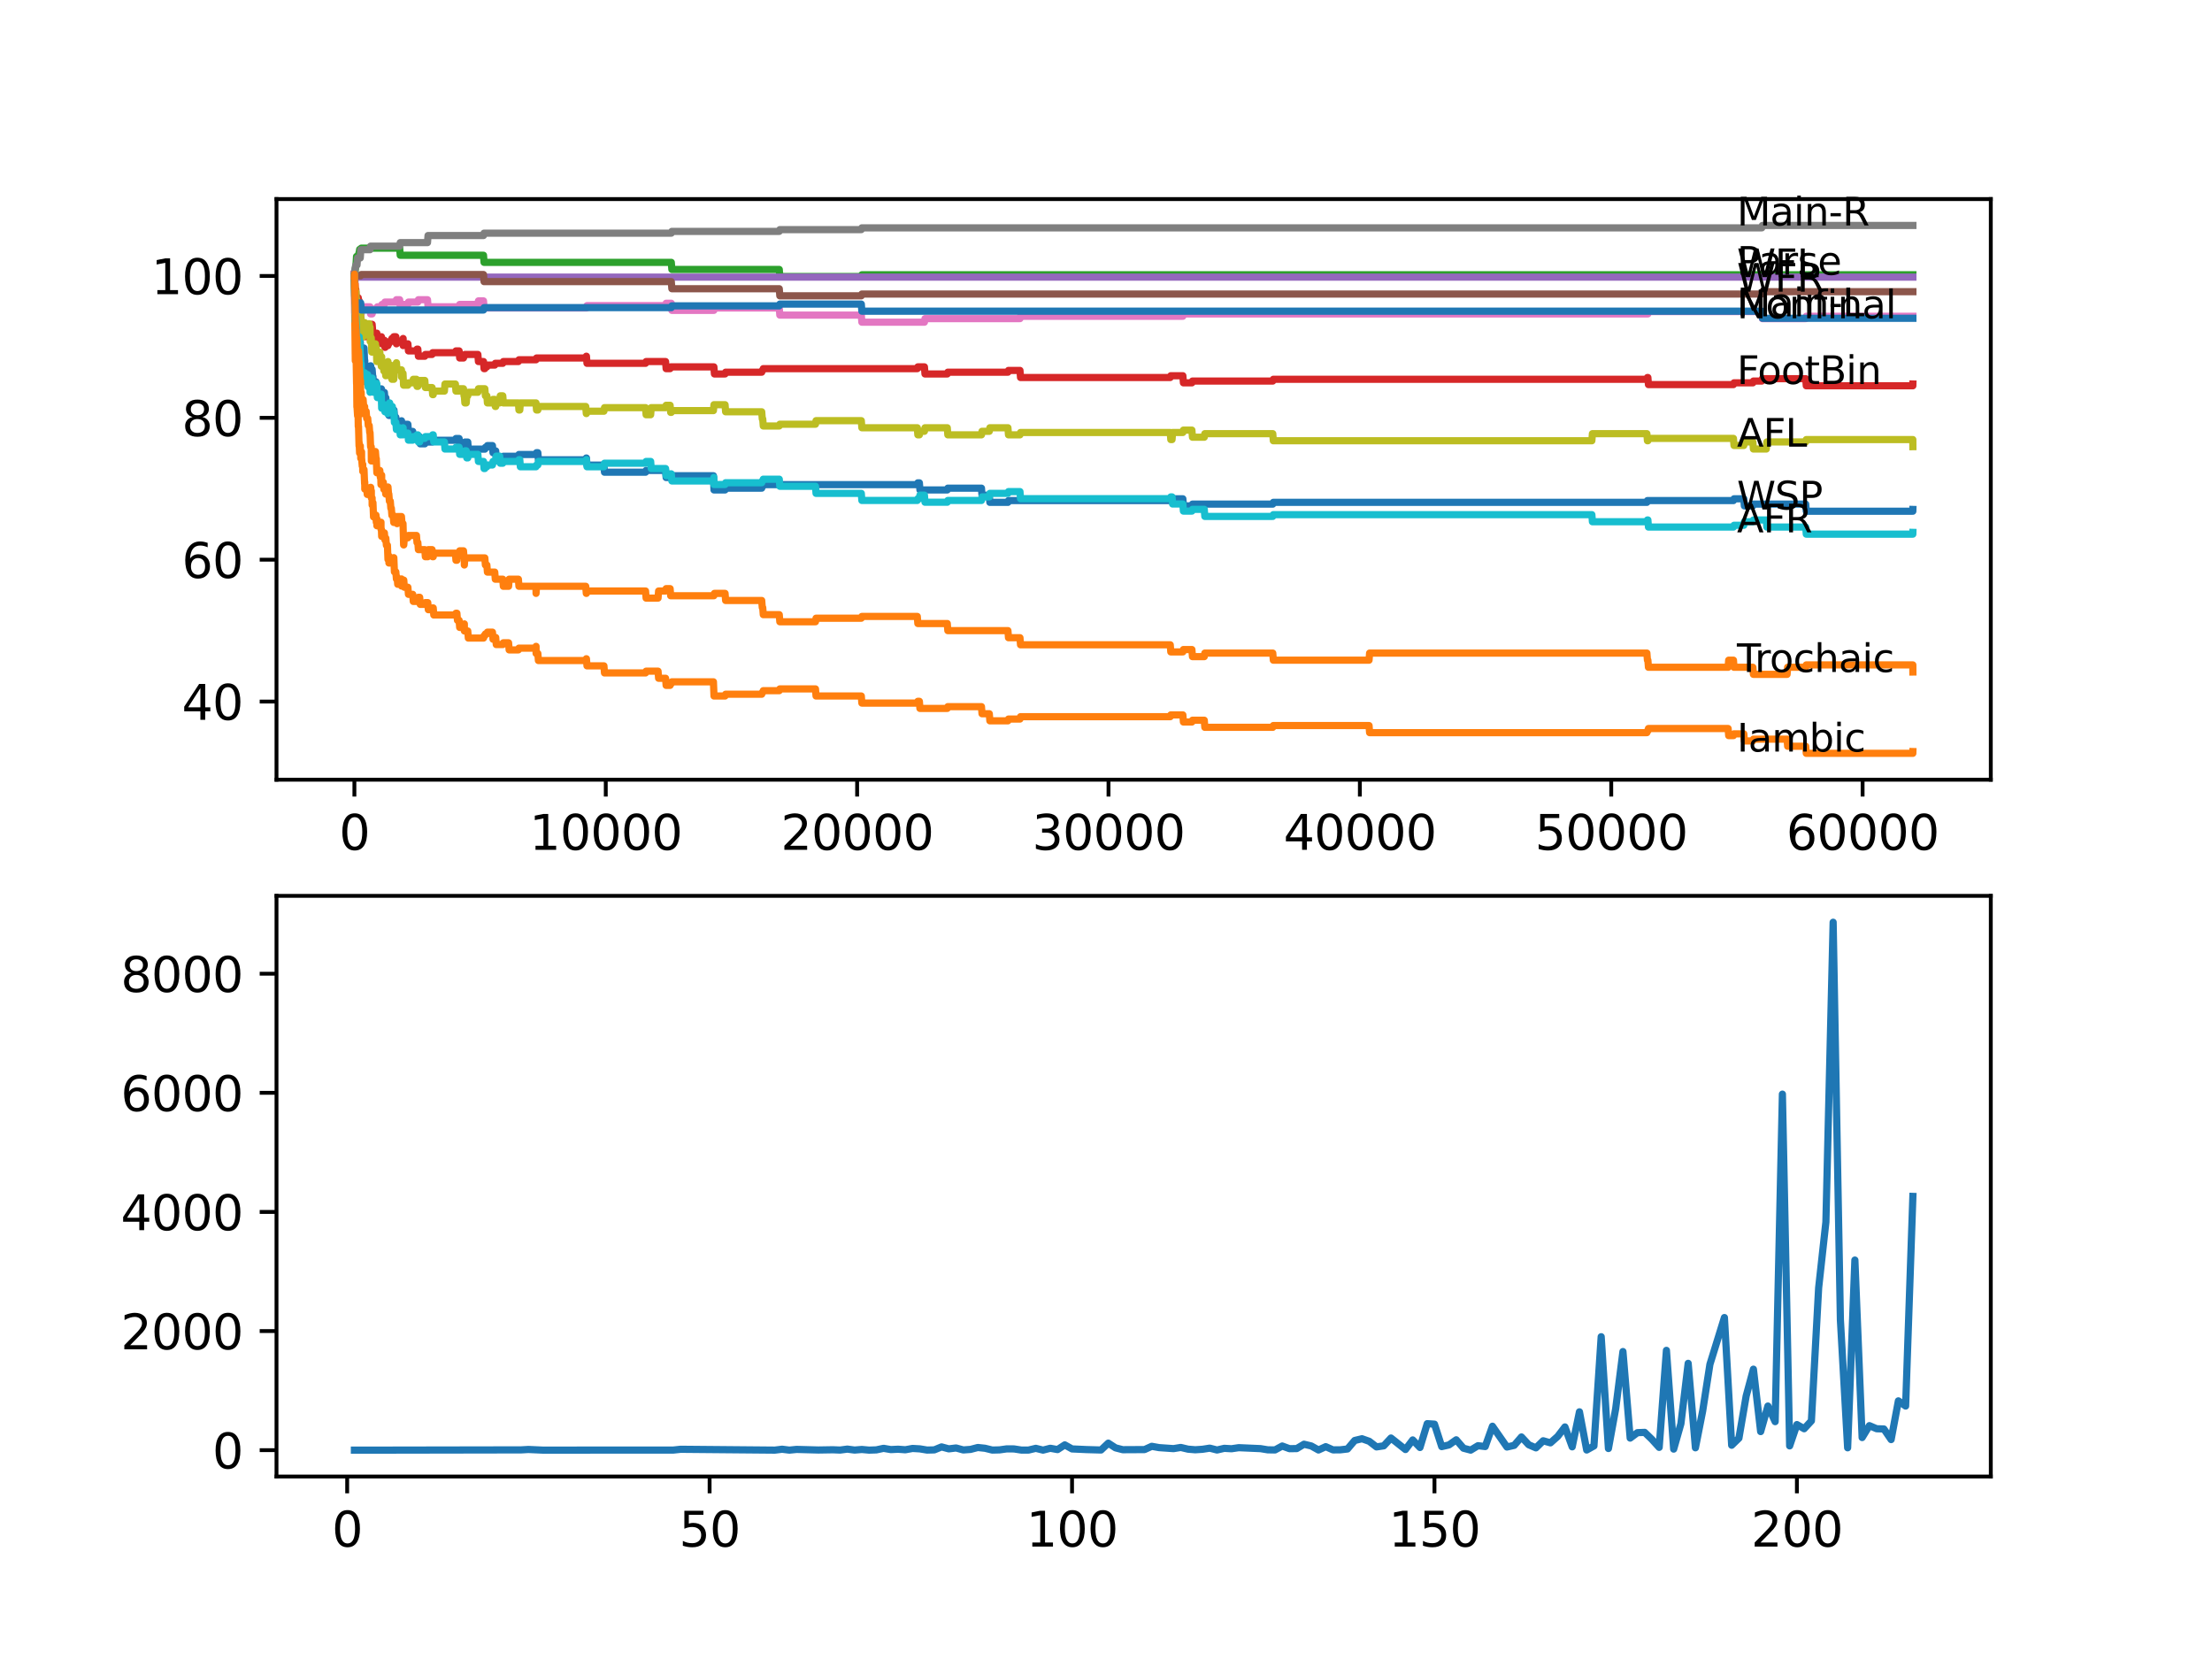 <?xml version="1.0" encoding="utf-8" standalone="no"?>
<!DOCTYPE svg PUBLIC "-//W3C//DTD SVG 1.1//EN"
  "http://www.w3.org/Graphics/SVG/1.1/DTD/svg11.dtd">
<svg xmlns:xlink="http://www.w3.org/1999/xlink" width="460.8pt" height="345.6pt" viewBox="0 0 460.8 345.6" xmlns="http://www.w3.org/2000/svg" version="1.1">
 <defs>
  <style type="text/css">*{stroke-linejoin: round; stroke-linecap: butt}</style>
 </defs>
 <g id="figure_1">
  <g id="patch_1">
   <path d="M 0 345.6 
L 460.8 345.6 
L 460.8 0 
L 0 0 
z
" style="fill: #ffffff"/>
  </g>
  <g id="axes_1">
   <g id="patch_2">
    <path d="M 57.6 162.432 
L 414.72 162.432 
L 414.72 41.472 
L 57.6 41.472 
z
" style="fill: #ffffff"/>
   </g>
   <g id="matplotlib.axis_1">
    <g id="xtick_1">
     <g id="line2d_1">
      <defs>
       <path id="m5266b75106" d="M 0 0 
L 0 3.5 
" style="stroke: #000000; stroke-width: 0.8"/>
      </defs>
      <g>
       <use xlink:href="#m5266b75106" x="73.827" y="162.432" style="stroke: #000000; stroke-width: 0.8"/>
      </g>
     </g>
     <g id="text_1">
      <!-- 0 -->
      <g transform="translate(70.646 177.03)scale(0.1 -0.1)">
       <defs>
        <path id="DejaVuSans-30" d="M 2034 4250 
Q 1547 4250 1301 3770 
Q 1056 3291 1056 2328 
Q 1056 1369 1301 889 
Q 1547 409 2034 409 
Q 2525 409 2770 889 
Q 3016 1369 3016 2328 
Q 3016 3291 2770 3770 
Q 2525 4250 2034 4250 
z
M 2034 4750 
Q 2819 4750 3233 4129 
Q 3647 3509 3647 2328 
Q 3647 1150 3233 529 
Q 2819 -91 2034 -91 
Q 1250 -91 836 529 
Q 422 1150 422 2328 
Q 422 3509 836 4129 
Q 1250 4750 2034 4750 
z
" transform="scale(0.016)"/>
       </defs>
       <use xlink:href="#DejaVuSans-30"/>
      </g>
     </g>
    </g>
    <g id="xtick_2">
     <g id="line2d_2">
      <g>
       <use xlink:href="#m5266b75106" x="126.192" y="162.432" style="stroke: #000000; stroke-width: 0.8"/>
      </g>
     </g>
     <g id="text_2">
      <!-- 10000 -->
      <g transform="translate(110.286 177.03)scale(0.1 -0.1)">
       <defs>
        <path id="DejaVuSans-31" d="M 794 531 
L 1825 531 
L 1825 4091 
L 703 3866 
L 703 4441 
L 1819 4666 
L 2450 4666 
L 2450 531 
L 3481 531 
L 3481 0 
L 794 0 
L 794 531 
z
" transform="scale(0.016)"/>
       </defs>
       <use xlink:href="#DejaVuSans-31"/>
       <use xlink:href="#DejaVuSans-30" x="63.623"/>
       <use xlink:href="#DejaVuSans-30" x="127.246"/>
       <use xlink:href="#DejaVuSans-30" x="190.869"/>
       <use xlink:href="#DejaVuSans-30" x="254.492"/>
      </g>
     </g>
    </g>
    <g id="xtick_3">
     <g id="line2d_3">
      <g>
       <use xlink:href="#m5266b75106" x="178.556" y="162.432" style="stroke: #000000; stroke-width: 0.8"/>
      </g>
     </g>
     <g id="text_3">
      <!-- 20000 -->
      <g transform="translate(162.65 177.03)scale(0.1 -0.1)">
       <defs>
        <path id="DejaVuSans-32" d="M 1228 531 
L 3431 531 
L 3431 0 
L 469 0 
L 469 531 
Q 828 903 1448 1529 
Q 2069 2156 2228 2338 
Q 2531 2678 2651 2914 
Q 2772 3150 2772 3378 
Q 2772 3750 2511 3984 
Q 2250 4219 1831 4219 
Q 1534 4219 1204 4116 
Q 875 4013 500 3803 
L 500 4441 
Q 881 4594 1212 4672 
Q 1544 4750 1819 4750 
Q 2544 4750 2975 4387 
Q 3406 4025 3406 3419 
Q 3406 3131 3298 2873 
Q 3191 2616 2906 2266 
Q 2828 2175 2409 1742 
Q 1991 1309 1228 531 
z
" transform="scale(0.016)"/>
       </defs>
       <use xlink:href="#DejaVuSans-32"/>
       <use xlink:href="#DejaVuSans-30" x="63.623"/>
       <use xlink:href="#DejaVuSans-30" x="127.246"/>
       <use xlink:href="#DejaVuSans-30" x="190.869"/>
       <use xlink:href="#DejaVuSans-30" x="254.492"/>
      </g>
     </g>
    </g>
    <g id="xtick_4">
     <g id="line2d_4">
      <g>
       <use xlink:href="#m5266b75106" x="230.921" y="162.432" style="stroke: #000000; stroke-width: 0.8"/>
      </g>
     </g>
     <g id="text_4">
      <!-- 30000 -->
      <g transform="translate(215.015 177.03)scale(0.1 -0.1)">
       <defs>
        <path id="DejaVuSans-33" d="M 2597 2516 
Q 3050 2419 3304 2112 
Q 3559 1806 3559 1356 
Q 3559 666 3084 287 
Q 2609 -91 1734 -91 
Q 1441 -91 1130 -33 
Q 819 25 488 141 
L 488 750 
Q 750 597 1062 519 
Q 1375 441 1716 441 
Q 2309 441 2620 675 
Q 2931 909 2931 1356 
Q 2931 1769 2642 2001 
Q 2353 2234 1838 2234 
L 1294 2234 
L 1294 2753 
L 1863 2753 
Q 2328 2753 2575 2939 
Q 2822 3125 2822 3475 
Q 2822 3834 2567 4026 
Q 2313 4219 1838 4219 
Q 1578 4219 1281 4162 
Q 984 4106 628 3988 
L 628 4550 
Q 988 4650 1302 4700 
Q 1616 4750 1894 4750 
Q 2613 4750 3031 4423 
Q 3450 4097 3450 3541 
Q 3450 3153 3228 2886 
Q 3006 2619 2597 2516 
z
" transform="scale(0.016)"/>
       </defs>
       <use xlink:href="#DejaVuSans-33"/>
       <use xlink:href="#DejaVuSans-30" x="63.623"/>
       <use xlink:href="#DejaVuSans-30" x="127.246"/>
       <use xlink:href="#DejaVuSans-30" x="190.869"/>
       <use xlink:href="#DejaVuSans-30" x="254.492"/>
      </g>
     </g>
    </g>
    <g id="xtick_5">
     <g id="line2d_5">
      <g>
       <use xlink:href="#m5266b75106" x="283.285" y="162.432" style="stroke: #000000; stroke-width: 0.8"/>
      </g>
     </g>
     <g id="text_5">
      <!-- 40000 -->
      <g transform="translate(267.379 177.03)scale(0.1 -0.1)">
       <defs>
        <path id="DejaVuSans-34" d="M 2419 4116 
L 825 1625 
L 2419 1625 
L 2419 4116 
z
M 2253 4666 
L 3047 4666 
L 3047 1625 
L 3713 1625 
L 3713 1100 
L 3047 1100 
L 3047 0 
L 2419 0 
L 2419 1100 
L 313 1100 
L 313 1709 
L 2253 4666 
z
" transform="scale(0.016)"/>
       </defs>
       <use xlink:href="#DejaVuSans-34"/>
       <use xlink:href="#DejaVuSans-30" x="63.623"/>
       <use xlink:href="#DejaVuSans-30" x="127.246"/>
       <use xlink:href="#DejaVuSans-30" x="190.869"/>
       <use xlink:href="#DejaVuSans-30" x="254.492"/>
      </g>
     </g>
    </g>
    <g id="xtick_6">
     <g id="line2d_6">
      <g>
       <use xlink:href="#m5266b75106" x="335.65" y="162.432" style="stroke: #000000; stroke-width: 0.8"/>
      </g>
     </g>
     <g id="text_6">
      <!-- 50000 -->
      <g transform="translate(319.744 177.03)scale(0.1 -0.1)">
       <defs>
        <path id="DejaVuSans-35" d="M 691 4666 
L 3169 4666 
L 3169 4134 
L 1269 4134 
L 1269 2991 
Q 1406 3038 1543 3061 
Q 1681 3084 1819 3084 
Q 2600 3084 3056 2656 
Q 3513 2228 3513 1497 
Q 3513 744 3044 326 
Q 2575 -91 1722 -91 
Q 1428 -91 1123 -41 
Q 819 9 494 109 
L 494 744 
Q 775 591 1075 516 
Q 1375 441 1709 441 
Q 2250 441 2565 725 
Q 2881 1009 2881 1497 
Q 2881 1984 2565 2268 
Q 2250 2553 1709 2553 
Q 1456 2553 1204 2497 
Q 953 2441 691 2322 
L 691 4666 
z
" transform="scale(0.016)"/>
       </defs>
       <use xlink:href="#DejaVuSans-35"/>
       <use xlink:href="#DejaVuSans-30" x="63.623"/>
       <use xlink:href="#DejaVuSans-30" x="127.246"/>
       <use xlink:href="#DejaVuSans-30" x="190.869"/>
       <use xlink:href="#DejaVuSans-30" x="254.492"/>
      </g>
     </g>
    </g>
    <g id="xtick_7">
     <g id="line2d_7">
      <g>
       <use xlink:href="#m5266b75106" x="388.014" y="162.432" style="stroke: #000000; stroke-width: 0.8"/>
      </g>
     </g>
     <g id="text_7">
      <!-- 60000 -->
      <g transform="translate(372.108 177.03)scale(0.1 -0.1)">
       <defs>
        <path id="DejaVuSans-36" d="M 2113 2584 
Q 1688 2584 1439 2293 
Q 1191 2003 1191 1497 
Q 1191 994 1439 701 
Q 1688 409 2113 409 
Q 2538 409 2786 701 
Q 3034 994 3034 1497 
Q 3034 2003 2786 2293 
Q 2538 2584 2113 2584 
z
M 3366 4563 
L 3366 3988 
Q 3128 4100 2886 4159 
Q 2644 4219 2406 4219 
Q 1781 4219 1451 3797 
Q 1122 3375 1075 2522 
Q 1259 2794 1537 2939 
Q 1816 3084 2150 3084 
Q 2853 3084 3261 2657 
Q 3669 2231 3669 1497 
Q 3669 778 3244 343 
Q 2819 -91 2113 -91 
Q 1303 -91 875 529 
Q 447 1150 447 2328 
Q 447 3434 972 4092 
Q 1497 4750 2381 4750 
Q 2619 4750 2861 4703 
Q 3103 4656 3366 4563 
z
" transform="scale(0.016)"/>
       </defs>
       <use xlink:href="#DejaVuSans-36"/>
       <use xlink:href="#DejaVuSans-30" x="63.623"/>
       <use xlink:href="#DejaVuSans-30" x="127.246"/>
       <use xlink:href="#DejaVuSans-30" x="190.869"/>
       <use xlink:href="#DejaVuSans-30" x="254.492"/>
      </g>
     </g>
    </g>
   </g>
   <g id="matplotlib.axis_2">
    <g id="ytick_1">
     <g id="line2d_8">
      <defs>
       <path id="m5edd8fb973" d="M 0 0 
L -3.5 0 
" style="stroke: #000000; stroke-width: 0.8"/>
      </defs>
      <g>
       <use xlink:href="#m5edd8fb973" x="57.6" y="146.147" style="stroke: #000000; stroke-width: 0.8"/>
      </g>
     </g>
     <g id="text_8">
      <!-- 40 -->
      <g transform="translate(37.875 149.946)scale(0.1 -0.1)">
       <use xlink:href="#DejaVuSans-34"/>
       <use xlink:href="#DejaVuSans-30" x="63.623"/>
      </g>
     </g>
    </g>
    <g id="ytick_2">
     <g id="line2d_9">
      <g>
       <use xlink:href="#m5edd8fb973" x="57.6" y="116.593" style="stroke: #000000; stroke-width: 0.8"/>
      </g>
     </g>
     <g id="text_9">
      <!-- 60 -->
      <g transform="translate(37.875 120.393)scale(0.1 -0.1)">
       <use xlink:href="#DejaVuSans-36"/>
       <use xlink:href="#DejaVuSans-30" x="63.623"/>
      </g>
     </g>
    </g>
    <g id="ytick_3">
     <g id="line2d_10">
      <g>
       <use xlink:href="#m5edd8fb973" x="57.6" y="87.04" style="stroke: #000000; stroke-width: 0.8"/>
      </g>
     </g>
     <g id="text_10">
      <!-- 80 -->
      <g transform="translate(37.875 90.839)scale(0.1 -0.1)">
       <defs>
        <path id="DejaVuSans-38" d="M 2034 2216 
Q 1584 2216 1326 1975 
Q 1069 1734 1069 1313 
Q 1069 891 1326 650 
Q 1584 409 2034 409 
Q 2484 409 2743 651 
Q 3003 894 3003 1313 
Q 3003 1734 2745 1975 
Q 2488 2216 2034 2216 
z
M 1403 2484 
Q 997 2584 770 2862 
Q 544 3141 544 3541 
Q 544 4100 942 4425 
Q 1341 4750 2034 4750 
Q 2731 4750 3128 4425 
Q 3525 4100 3525 3541 
Q 3525 3141 3298 2862 
Q 3072 2584 2669 2484 
Q 3125 2378 3379 2068 
Q 3634 1759 3634 1313 
Q 3634 634 3220 271 
Q 2806 -91 2034 -91 
Q 1263 -91 848 271 
Q 434 634 434 1313 
Q 434 1759 690 2068 
Q 947 2378 1403 2484 
z
M 1172 3481 
Q 1172 3119 1398 2916 
Q 1625 2713 2034 2713 
Q 2441 2713 2670 2916 
Q 2900 3119 2900 3481 
Q 2900 3844 2670 4047 
Q 2441 4250 2034 4250 
Q 1625 4250 1398 4047 
Q 1172 3844 1172 3481 
z
" transform="scale(0.016)"/>
       </defs>
       <use xlink:href="#DejaVuSans-38"/>
       <use xlink:href="#DejaVuSans-30" x="63.623"/>
      </g>
     </g>
    </g>
    <g id="ytick_4">
     <g id="line2d_11">
      <g>
       <use xlink:href="#m5edd8fb973" x="57.6" y="57.486" style="stroke: #000000; stroke-width: 0.8"/>
      </g>
     </g>
     <g id="text_11">
      <!-- 100 -->
      <g transform="translate(31.512 61.286)scale(0.1 -0.1)">
       <use xlink:href="#DejaVuSans-31"/>
       <use xlink:href="#DejaVuSans-30" x="63.623"/>
       <use xlink:href="#DejaVuSans-30" x="127.246"/>
      </g>
     </g>
    </g>
   </g>
   <g id="line2d_12">
    <path d="M 73.833 57.117 
L 73.848 57.117 
L 73.854 56.624 
L 73.906 61.673 
L 73.927 61.673 
L 74.032 65.614 
L 74.047 64.505 
L 74.063 64.505 
L 74.147 63.766 
L 74.163 65.983 
L 74.194 67.461 
L 74.267 65.983 
L 74.304 64.752 
L 74.346 67.337 
L 74.362 67.337 
L 74.377 67.337 
L 74.493 69.185 
L 74.555 69.185 
L 74.629 68.446 
L 74.634 69.923 
L 74.665 69.185 
L 74.686 69.185 
L 74.796 72.756 
L 74.807 72.017 
L 74.822 72.017 
L 74.828 71.278 
L 74.833 72.756 
L 74.932 72.017 
L 74.985 72.017 
L 75.063 71.278 
L 75.069 72.756 
L 75.089 72.756 
L 75.1 72.756 
L 75.147 72.14 
L 75.152 73.618 
L 75.194 73.618 
L 75.241 73.618 
L 75.357 73.248 
L 75.508 73.248 
L 75.624 72.879 
L 75.645 72.879 
L 75.76 72.509 
L 75.833 72.509 
L 75.953 75.465 
L 75.959 75.465 
L 75.985 75.095 
L 75.99 76.573 
L 76.053 76.573 
L 76.273 76.573 
L 76.388 76.204 
L 76.503 77.681 
L 76.603 77.681 
L 76.718 77.312 
L 76.907 77.312 
L 77.022 76.942 
L 77.085 76.942 
L 77.205 76.204 
L 77.226 76.204 
L 77.336 77.681 
L 77.456 76.942 
L 77.519 76.942 
L 77.634 78.42 
L 77.692 78.42 
L 77.807 79.898 
L 78.21 79.898 
L 78.32 79.528 
L 78.388 81.006 
L 78.43 80.637 
L 78.441 80.637 
L 78.504 80.267 
L 78.509 81.745 
L 78.535 81.745 
L 79.122 81.745 
L 79.237 81.375 
L 79.326 81.375 
L 79.441 81.006 
L 79.457 81.006 
L 79.509 82.484 
L 79.567 82.114 
L 79.849 82.114 
L 79.965 81.745 
L 80.075 81.745 
L 80.19 83.222 
L 80.242 83.222 
L 80.357 82.853 
L 80.378 82.853 
L 80.493 84.331 
L 80.745 84.331 
L 80.823 85.808 
L 80.855 85.439 
L 81.001 85.439 
L 81.017 85.07 
L 81.022 86.547 
L 81.096 86.547 
L 81.305 86.547 
L 81.42 86.178 
L 81.525 86.178 
L 81.64 85.808 
L 81.907 85.808 
L 82.023 85.439 
L 82.075 85.439 
L 82.19 86.917 
L 82.462 86.917 
L 82.578 88.394 
L 82.593 88.394 
L 82.709 88.025 
L 83.63 88.025 
L 83.646 87.655 
L 83.651 89.133 
L 83.724 89.133 
L 83.955 89.133 
L 84.075 88.394 
L 84.971 88.394 
L 85.086 89.872 
L 85.976 89.872 
L 86.091 91.35 
L 86.756 91.35 
L 86.871 90.98 
L 87.427 90.98 
L 87.542 92.458 
L 88.495 92.458 
L 88.61 92.089 
L 90.013 92.089 
L 90.129 91.719 
L 94.868 91.719 
L 94.983 91.35 
L 95.643 91.35 
L 95.758 92.827 
L 96.554 92.827 
L 96.669 92.458 
L 96.726 92.458 
L 96.842 92.089 
L 97.444 92.089 
L 97.559 93.566 
L 100.999 93.566 
L 101.115 93.197 
L 101.424 93.197 
L 101.539 92.827 
L 102.586 92.827 
L 102.701 94.305 
L 103.063 94.305 
L 103.178 93.936 
L 103.267 93.936 
L 103.382 95.413 
L 104.738 95.413 
L 104.853 95.044 
L 107.99 95.044 
L 108.105 94.674 
L 111.656 94.674 
L 111.771 94.305 
L 112.043 94.305 
L 112.158 95.783 
L 122.019 95.783 
L 122.134 95.413 
L 122.165 95.413 
L 122.28 96.891 
L 125.81 96.891 
L 125.925 98.369 
L 134.481 98.369 
L 134.596 97.999 
L 138.649 97.999 
L 138.765 99.477 
L 139.597 99.477 
L 139.712 99.107 
L 148.62 99.107 
L 148.74 102.063 
L 151.044 102.063 
L 151.159 101.693 
L 158.679 101.693 
L 158.794 101.324 
L 158.888 101.324 
L 159.004 100.955 
L 191.087 100.955 
L 191.202 100.585 
L 191.522 100.585 
L 191.637 102.063 
L 197.334 102.063 
L 197.45 101.693 
L 204.456 101.693 
L 204.571 103.171 
L 206.09 103.171 
L 206.205 104.649 
L 209.97 104.649 
L 210.085 104.279 
L 243.782 104.279 
L 243.897 103.91 
L 246.41 103.91 
L 246.526 105.388 
L 248.295 105.388 
L 248.411 105.018 
L 265.141 105.018 
L 265.256 104.649 
L 343.075 104.649 
L 343.19 104.279 
L 361.11 104.279 
L 361.225 103.91 
L 363.267 103.91 
L 363.382 105.388 
L 365.152 105.388 
L 365.267 105.018 
L 376.164 105.018 
L 376.279 106.496 
L 398.477 106.496 
L 398.487 106.126 
L 398.487 106.126 
" clip-path="url(#p6d6a224fc1)" style="fill: none; stroke: #1f77b4; stroke-width: 1.5; stroke-linecap: square"/>
   </g>
   <g id="line2d_13">
    <path d="M 73.833 58.964 
L 73.995 73.691 
L 74 73.691 
L 74.016 75.169 
L 74.068 72.583 
L 74.105 72.583 
L 74.147 72.583 
L 74.283 79.972 
L 74.294 79.233 
L 74.346 84.774 
L 74.356 84.774 
L 74.377 84.774 
L 74.493 86.621 
L 74.555 86.621 
L 74.592 85.882 
L 74.634 88.838 
L 74.65 88.838 
L 74.686 88.838 
L 74.796 92.901 
L 74.807 92.162 
L 74.812 92.162 
L 74.911 94.379 
L 74.927 93.64 
L 74.985 93.64 
L 75.063 92.901 
L 75.069 94.379 
L 75.089 94.379 
L 75.1 94.379 
L 75.147 94.009 
L 75.152 95.487 
L 75.194 95.487 
L 75.241 95.487 
L 75.32 94.133 
L 75.325 95.61 
L 75.346 95.61 
L 75.461 97.088 
L 75.508 97.088 
L 75.561 96.719 
L 75.566 98.196 
L 75.603 98.196 
L 75.645 98.196 
L 75.76 97.827 
L 75.833 97.827 
L 75.953 100.782 
L 75.959 100.782 
L 75.985 100.413 
L 75.99 101.89 
L 76.053 101.89 
L 76.273 101.89 
L 76.388 101.521 
L 76.503 102.999 
L 76.603 102.999 
L 76.718 102.629 
L 76.907 102.629 
L 77.022 102.26 
L 77.085 102.26 
L 77.205 101.521 
L 77.226 101.521 
L 77.336 102.999 
L 77.357 102.26 
L 77.362 103.738 
L 77.435 103.738 
L 77.519 103.738 
L 77.524 105.215 
L 77.629 104.723 
L 77.692 104.723 
L 77.812 107.678 
L 78.21 107.678 
L 78.32 107.309 
L 78.388 108.786 
L 78.43 108.417 
L 78.441 108.417 
L 78.504 108.047 
L 78.509 109.525 
L 78.535 109.525 
L 79.122 109.525 
L 79.237 109.156 
L 79.326 109.156 
L 79.368 108.786 
L 79.373 110.264 
L 79.42 110.264 
L 79.457 110.264 
L 79.509 111.742 
L 79.567 111.372 
L 79.849 111.372 
L 79.965 111.003 
L 80.075 111.003 
L 80.19 112.48 
L 80.242 112.48 
L 80.357 112.111 
L 80.378 112.111 
L 80.493 113.589 
L 80.708 113.589 
L 80.823 116.544 
L 80.939 116.175 
L 81.001 116.175 
L 81.017 115.805 
L 81.022 117.283 
L 81.096 117.283 
L 81.305 117.283 
L 81.42 116.913 
L 81.525 116.913 
L 81.64 116.544 
L 81.907 116.544 
L 82.023 116.175 
L 82.043 116.175 
L 82.164 119.13 
L 82.462 119.13 
L 82.578 120.608 
L 82.593 120.608 
L 82.709 120.238 
L 82.735 120.238 
L 82.85 121.716 
L 83.258 121.716 
L 83.374 120.977 
L 83.63 120.977 
L 83.646 120.608 
L 83.651 122.085 
L 83.724 122.085 
L 83.955 122.085 
L 84.08 120.854 
L 84.117 120.854 
L 84.232 122.332 
L 84.971 122.332 
L 85.086 123.809 
L 85.976 123.809 
L 86.091 125.287 
L 86.756 125.287 
L 86.871 124.918 
L 87.044 124.918 
L 87.159 124.425 
L 87.427 124.425 
L 87.542 125.903 
L 88.495 125.903 
L 88.61 125.533 
L 89.113 125.533 
L 89.228 127.011 
L 90.013 127.011 
L 90.129 126.641 
L 90.249 126.641 
L 90.364 128.119 
L 94.868 128.119 
L 94.983 127.75 
L 95.182 127.75 
L 95.297 129.227 
L 95.643 129.227 
L 95.758 130.705 
L 96.554 130.705 
L 96.669 130.336 
L 96.726 130.336 
L 96.732 129.966 
L 96.737 131.444 
L 96.821 131.444 
L 97.444 131.444 
L 97.559 132.922 
L 100.722 132.922 
L 100.837 132.429 
L 100.999 132.429 
L 101.115 132.06 
L 101.424 132.06 
L 101.539 131.69 
L 102.586 131.69 
L 102.701 133.168 
L 103.063 133.168 
L 103.178 132.798 
L 103.267 132.798 
L 103.382 134.276 
L 104.738 134.276 
L 104.853 133.907 
L 105.948 133.907 
L 106.063 135.384 
L 107.99 135.384 
L 108.105 135.015 
L 111.656 135.015 
L 111.671 134.646 
L 111.677 136.123 
L 111.75 136.123 
L 112.043 136.123 
L 112.158 137.601 
L 122.019 137.601 
L 122.134 137.231 
L 122.165 137.231 
L 122.28 138.709 
L 125.81 138.709 
L 125.925 140.187 
L 134.481 140.187 
L 134.596 139.817 
L 137.084 139.817 
L 137.199 141.295 
L 138.649 141.295 
L 138.765 142.773 
L 139.597 142.773 
L 139.712 142.403 
L 139.843 142.403 
L 139.959 142.034 
L 148.62 142.034 
L 148.74 144.989 
L 151.044 144.989 
L 151.159 144.62 
L 158.679 144.62 
L 158.794 144.25 
L 158.888 144.25 
L 159.004 143.881 
L 162.334 143.881 
L 162.449 143.512 
L 169.88 143.512 
L 169.995 144.989 
L 179.426 144.989 
L 179.541 146.467 
L 191.087 146.467 
L 191.202 146.098 
L 191.522 146.098 
L 191.637 147.575 
L 197.334 147.575 
L 197.45 147.206 
L 204.456 147.206 
L 204.571 148.683 
L 206.09 148.683 
L 206.205 150.161 
L 209.97 150.161 
L 210.085 149.792 
L 212.478 149.792 
L 212.593 149.299 
L 243.782 149.299 
L 243.897 148.93 
L 246.41 148.93 
L 246.526 150.407 
L 248.295 150.407 
L 248.411 150.038 
L 250.872 150.038 
L 250.987 151.516 
L 265.141 151.516 
L 265.256 151.146 
L 285.197 151.146 
L 285.312 152.624 
L 343.075 152.624 
L 343.19 152.255 
L 343.285 152.255 
L 343.4 151.762 
L 359.999 151.762 
L 360.115 153.24 
L 361.11 153.24 
L 361.225 152.87 
L 363.267 152.87 
L 363.382 154.348 
L 365.152 154.348 
L 365.267 153.978 
L 372.284 153.978 
L 372.399 155.456 
L 376.164 155.456 
L 376.279 156.934 
L 398.477 156.934 
L 398.487 156.564 
L 398.487 156.564 
" clip-path="url(#p6d6a224fc1)" style="fill: none; stroke: #ff7f0e; stroke-width: 1.5; stroke-linecap: square"/>
   </g>
   <g id="line2d_14">
    <path d="M 73.833 57.117 
L 73.859 58.225 
L 73.948 56.624 
L 73.964 56.624 
L 74.084 55.393 
L 74.152 55.393 
L 74.273 53.423 
L 74.66 53.423 
L 74.775 52.684 
L 74.812 52.684 
L 74.927 51.945 
L 75.137 51.945 
L 75.252 51.699 
L 83.258 51.699 
L 83.374 53.176 
L 100.722 53.176 
L 100.837 54.654 
L 139.843 54.654 
L 139.959 56.132 
L 162.334 56.132 
L 162.449 57.609 
L 179.426 57.609 
L 179.541 57.24 
L 398.487 57.24 
L 398.487 57.24 
" clip-path="url(#p6d6a224fc1)" style="fill: none; stroke: #2ca02c; stroke-width: 1.5; stroke-linecap: square"/>
   </g>
   <g id="line2d_15">
    <path d="M 73.833 57.117 
L 73.911 59.481 
L 73.948 59.186 
L 73.985 59.186 
L 74.032 60.663 
L 74.095 60.294 
L 74.126 60.294 
L 74.246 63.249 
L 74.252 63.249 
L 74.367 62.387 
L 74.393 62.387 
L 74.508 62.018 
L 74.629 62.018 
L 74.697 63.496 
L 74.739 62.634 
L 74.812 62.634 
L 74.917 64.111 
L 74.922 63.372 
L 75.027 63.372 
L 75.1 66.328 
L 75.142 65.712 
L 75.147 65.712 
L 75.262 68.298 
L 75.315 68.298 
L 75.43 69.776 
L 75.508 69.776 
L 75.624 69.406 
L 75.645 69.406 
L 75.76 69.037 
L 75.959 69.037 
L 75.985 68.667 
L 75.99 70.145 
L 76.053 70.145 
L 76.273 70.145 
L 76.388 69.776 
L 76.603 69.776 
L 76.718 69.406 
L 76.907 69.406 
L 77.022 69.037 
L 77.085 69.037 
L 77.205 68.298 
L 77.336 68.298 
L 77.456 67.559 
L 77.524 67.559 
L 77.64 69.037 
L 77.692 69.037 
L 77.807 70.514 
L 78.21 70.514 
L 78.326 70.145 
L 78.388 70.145 
L 78.504 69.406 
L 78.619 70.884 
L 79.122 70.884 
L 79.237 70.514 
L 79.326 70.514 
L 79.441 70.145 
L 79.457 70.145 
L 79.509 71.623 
L 79.567 71.253 
L 79.849 71.253 
L 79.965 70.884 
L 80.075 70.884 
L 80.19 72.362 
L 80.242 72.362 
L 80.357 71.992 
L 80.823 71.992 
L 80.939 71.623 
L 81.001 71.623 
L 81.117 71.253 
L 81.305 71.253 
L 81.42 70.884 
L 81.525 70.884 
L 81.64 70.514 
L 81.907 70.514 
L 82.023 70.145 
L 82.462 70.145 
L 82.578 71.623 
L 82.593 71.623 
L 82.709 71.253 
L 83.63 71.253 
L 83.745 70.884 
L 83.955 70.884 
L 83.981 70.514 
L 83.986 71.992 
L 84.054 71.623 
L 84.971 71.623 
L 85.086 73.1 
L 86.756 73.1 
L 86.871 72.731 
L 87.044 72.731 
L 87.159 74.209 
L 88.495 74.209 
L 88.61 73.839 
L 90.013 73.839 
L 90.129 73.47 
L 94.868 73.47 
L 94.983 73.1 
L 95.643 73.1 
L 95.758 74.578 
L 96.554 74.578 
L 96.669 74.209 
L 96.726 74.209 
L 96.842 73.839 
L 99.549 73.839 
L 99.664 75.317 
L 100.722 75.317 
L 100.837 76.795 
L 100.999 76.795 
L 101.115 76.425 
L 101.424 76.425 
L 101.539 76.056 
L 103.063 76.056 
L 103.178 75.686 
L 104.738 75.686 
L 104.853 75.317 
L 107.99 75.317 
L 108.105 74.947 
L 111.656 74.947 
L 111.771 74.578 
L 122.019 74.578 
L 122.134 74.209 
L 122.165 74.209 
L 122.28 75.686 
L 134.481 75.686 
L 134.596 75.317 
L 138.649 75.317 
L 138.765 76.795 
L 139.597 76.795 
L 139.712 76.425 
L 148.714 76.425 
L 148.829 77.903 
L 151.044 77.903 
L 151.159 77.533 
L 158.679 77.533 
L 158.794 77.164 
L 158.888 77.164 
L 159.004 76.795 
L 191.087 76.795 
L 191.202 76.425 
L 192.574 76.425 
L 192.69 77.903 
L 197.334 77.903 
L 197.45 77.533 
L 209.97 77.533 
L 210.085 77.164 
L 212.478 77.164 
L 212.593 78.642 
L 243.782 78.642 
L 243.897 78.272 
L 246.41 78.272 
L 246.526 79.75 
L 248.295 79.75 
L 248.411 79.381 
L 265.141 79.381 
L 265.256 79.011 
L 343.075 79.011 
L 343.19 78.642 
L 343.285 78.642 
L 343.4 80.119 
L 361.11 80.119 
L 361.225 79.75 
L 365.152 79.75 
L 365.267 79.381 
L 367.016 79.381 
L 367.131 78.888 
L 376.164 78.888 
L 376.279 80.366 
L 398.477 80.366 
L 398.487 79.996 
L 398.487 79.996 
" clip-path="url(#p6d6a224fc1)" style="fill: none; stroke: #d62728; stroke-width: 1.5; stroke-linecap: square"/>
   </g>
   <g id="line2d_16">
    <path d="M 73.833 57.486 
L 73.875 57.486 
L 73.937 58.964 
L 73.985 57.733 
L 398.487 57.733 
L 398.487 57.733 
" clip-path="url(#p6d6a224fc1)" style="fill: none; stroke: #9467bd; stroke-width: 1.5; stroke-linecap: square"/>
   </g>
   <g id="line2d_17">
    <path d="M 73.833 57.486 
L 73.854 57.117 
L 73.859 58.595 
L 73.943 57.437 
L 75.137 57.437 
L 75.252 57.191 
L 100.722 57.191 
L 100.837 58.668 
L 139.843 58.668 
L 139.959 60.146 
L 162.334 60.146 
L 162.449 61.624 
L 179.426 61.624 
L 179.541 61.254 
L 367.016 61.254 
L 367.131 60.762 
L 398.487 60.762 
L 398.487 60.762 
" clip-path="url(#p6d6a224fc1)" style="fill: none; stroke: #8c564b; stroke-width: 1.5; stroke-linecap: square"/>
   </g>
   <g id="line2d_18">
    <path d="M 73.833 57.117 
L 73.901 65.195 
L 73.964 63.914 
L 74.011 63.914 
L 74.021 65.392 
L 74.121 64.899 
L 74.126 64.899 
L 74.246 63.175 
L 74.267 63.175 
L 74.377 65.638 
L 74.383 65.146 
L 74.482 65.146 
L 74.597 64.653 
L 74.629 64.653 
L 74.744 64.16 
L 75.027 64.16 
L 75.048 63.422 
L 75.053 64.899 
L 75.131 64.407 
L 75.137 64.407 
L 75.147 65.884 
L 75.247 65.392 
L 75.252 65.392 
L 75.372 64.407 
L 75.985 64.407 
L 76.1 63.914 
L 77.074 63.914 
L 77.189 65.392 
L 77.524 65.392 
L 77.64 64.899 
L 77.692 64.899 
L 77.807 64.407 
L 78.504 64.407 
L 78.619 63.914 
L 79.457 63.914 
L 79.572 63.422 
L 80.075 63.422 
L 80.19 62.929 
L 82.462 62.929 
L 82.578 62.437 
L 83.258 62.437 
L 83.374 63.914 
L 83.981 63.914 
L 84.096 63.422 
L 84.971 63.422 
L 85.086 62.929 
L 87.044 62.929 
L 87.159 62.437 
L 89.055 62.437 
L 89.17 63.914 
L 95.643 63.914 
L 95.758 63.422 
L 99.549 63.422 
L 99.664 62.683 
L 100.722 62.683 
L 100.837 64.16 
L 122.165 64.16 
L 122.28 63.668 
L 138.649 63.668 
L 138.765 63.175 
L 139.843 63.175 
L 139.959 64.653 
L 148.714 64.653 
L 148.829 64.16 
L 162.334 64.16 
L 162.449 65.638 
L 179.426 65.638 
L 179.541 67.116 
L 192.574 67.116 
L 192.69 66.377 
L 212.478 66.377 
L 212.593 65.884 
L 246.41 65.884 
L 246.526 65.392 
L 343.285 65.392 
L 343.4 64.899 
L 367.016 64.899 
L 367.131 66.377 
L 376.164 66.377 
L 376.279 65.884 
L 398.487 65.884 
L 398.487 65.884 
" clip-path="url(#p6d6a224fc1)" style="fill: none; stroke: #e377c2; stroke-width: 1.5; stroke-linecap: square"/>
   </g>
   <g id="line2d_19">
    <path d="M 73.833 57.486 
L 73.859 58.102 
L 73.964 55.959 
L 74.011 55.959 
L 74.126 55.221 
L 74.372 55.221 
L 74.487 53.743 
L 75.048 53.743 
L 75.163 52.019 
L 77.074 52.019 
L 77.189 51.28 
L 83.258 51.28 
L 83.374 50.541 
L 89.055 50.541 
L 89.17 49.064 
L 100.722 49.064 
L 100.837 48.571 
L 139.843 48.571 
L 139.959 48.202 
L 162.334 48.202 
L 162.449 47.832 
L 179.426 47.832 
L 179.541 47.463 
L 367.016 47.463 
L 367.131 46.97 
L 398.487 46.97 
L 398.487 46.97 
" clip-path="url(#p6d6a224fc1)" style="fill: none; stroke: #7f7f7f; stroke-width: 1.5; stroke-linecap: square"/>
   </g>
   <g id="line2d_20">
    <path d="M 73.833 57.486 
L 73.901 61.821 
L 73.953 60.54 
L 73.958 60.54 
L 73.964 59.801 
L 73.99 62.757 
L 74.053 62.264 
L 74.126 62.264 
L 74.152 60.786 
L 74.215 62.757 
L 74.231 62.757 
L 74.252 62.757 
L 74.267 62.264 
L 74.335 64.727 
L 74.356 63.249 
L 74.377 63.249 
L 74.393 62.757 
L 74.398 64.234 
L 74.477 64.234 
L 74.482 64.234 
L 74.597 63.742 
L 74.629 63.742 
L 74.697 63.249 
L 74.665 64.727 
L 74.712 64.727 
L 74.828 66.943 
L 74.948 65.466 
L 75.027 65.466 
L 75.1 64.234 
L 75.105 65.712 
L 75.131 65.712 
L 75.137 65.712 
L 75.252 68.175 
L 75.372 67.19 
L 75.508 67.19 
L 75.624 68.667 
L 75.645 68.667 
L 75.681 70.145 
L 75.755 68.667 
L 75.833 68.667 
L 75.953 67.19 
L 75.959 67.19 
L 75.985 68.667 
L 76.069 68.175 
L 76.273 68.175 
L 76.388 69.652 
L 76.503 68.914 
L 76.582 68.914 
L 76.697 67.436 
L 76.907 67.436 
L 77.022 68.914 
L 77.074 68.914 
L 77.085 68.175 
L 77.116 71.13 
L 77.168 71.13 
L 77.226 71.13 
L 77.336 70.391 
L 77.456 73.347 
L 77.519 73.347 
L 77.634 72.115 
L 77.692 72.115 
L 77.807 71.623 
L 78.21 71.623 
L 78.32 73.1 
L 78.388 72.362 
L 78.394 73.839 
L 78.425 73.839 
L 78.441 73.839 
L 78.488 75.317 
L 78.509 73.347 
L 78.546 73.347 
L 79.122 73.347 
L 79.237 74.824 
L 79.326 74.824 
L 79.425 76.302 
L 79.436 74.824 
L 79.457 74.824 
L 79.509 74.332 
L 79.514 75.809 
L 79.556 75.809 
L 79.849 75.809 
L 79.965 77.287 
L 80.075 77.287 
L 80.19 76.795 
L 80.242 76.795 
L 80.357 78.272 
L 80.378 78.272 
L 80.493 77.533 
L 80.619 77.533 
L 80.734 76.056 
L 80.745 76.056 
L 80.823 75.317 
L 80.829 76.795 
L 80.85 76.795 
L 81.001 76.795 
L 81.017 78.272 
L 81.111 77.533 
L 81.179 77.533 
L 81.295 76.056 
L 81.305 76.056 
L 81.42 77.533 
L 81.525 77.533 
L 81.64 79.011 
L 81.724 79.011 
L 81.839 77.533 
L 81.907 77.533 
L 82.023 79.011 
L 82.043 79.011 
L 82.174 76.056 
L 82.462 76.056 
L 82.578 75.563 
L 82.593 75.563 
L 82.709 77.041 
L 83.63 77.041 
L 83.646 78.519 
L 83.74 77.78 
L 83.955 77.78 
L 84.07 80.242 
L 84.971 80.242 
L 85.086 79.75 
L 85.976 79.75 
L 86.091 79.011 
L 86.756 79.011 
L 86.871 80.489 
L 87.044 80.489 
L 87.159 79.996 
L 87.427 79.996 
L 87.542 79.257 
L 88.495 79.257 
L 88.61 80.735 
L 90.013 80.735 
L 90.129 82.213 
L 90.249 82.213 
L 90.364 81.474 
L 92.579 81.474 
L 92.694 79.996 
L 94.868 79.996 
L 94.983 81.474 
L 95.643 81.474 
L 95.758 80.981 
L 96.554 80.981 
L 96.669 82.459 
L 96.726 82.459 
L 96.842 83.937 
L 97.124 83.937 
L 97.24 82.459 
L 97.444 82.459 
L 97.559 81.72 
L 99.549 81.72 
L 99.664 80.981 
L 100.999 80.981 
L 101.115 82.459 
L 101.424 82.459 
L 101.539 83.937 
L 102.586 83.937 
L 102.701 83.198 
L 103.063 83.198 
L 103.178 84.676 
L 103.267 84.676 
L 103.382 83.937 
L 104.094 83.937 
L 104.209 82.459 
L 104.738 82.459 
L 104.853 83.937 
L 107.99 83.937 
L 108.105 85.414 
L 108.283 85.414 
L 108.399 83.937 
L 111.656 83.937 
L 111.771 85.414 
L 112.043 85.414 
L 112.158 84.676 
L 122.019 84.676 
L 122.134 86.153 
L 122.165 86.153 
L 122.28 85.661 
L 125.81 85.661 
L 125.925 84.922 
L 134.481 84.922 
L 134.596 86.399 
L 135.544 86.399 
L 135.659 84.922 
L 138.649 84.922 
L 138.765 84.429 
L 139.597 84.429 
L 139.712 85.907 
L 139.843 85.907 
L 139.959 85.537 
L 148.62 85.537 
L 148.735 84.306 
L 151.044 84.306 
L 151.159 85.784 
L 158.679 85.784 
L 158.794 87.261 
L 158.888 87.261 
L 159.004 88.739 
L 162.334 88.739 
L 162.449 88.37 
L 169.88 88.37 
L 169.995 87.631 
L 179.426 87.631 
L 179.541 89.109 
L 191.087 89.109 
L 191.202 90.586 
L 191.522 90.586 
L 191.637 89.847 
L 192.574 89.847 
L 192.69 89.109 
L 197.334 89.109 
L 197.45 90.586 
L 204.456 90.586 
L 204.571 89.847 
L 206.09 89.847 
L 206.205 89.109 
L 209.97 89.109 
L 210.085 90.586 
L 212.478 90.586 
L 212.593 90.094 
L 243.782 90.094 
L 243.897 91.571 
L 244.159 91.571 
L 244.274 90.094 
L 246.41 90.094 
L 246.526 89.601 
L 248.295 89.601 
L 248.411 91.079 
L 250.872 91.079 
L 250.987 90.34 
L 265.141 90.34 
L 265.256 91.818 
L 331.613 91.818 
L 331.728 90.34 
L 343.075 90.34 
L 343.19 91.818 
L 343.285 91.818 
L 343.4 91.325 
L 361.11 91.325 
L 361.225 92.803 
L 363.267 92.803 
L 363.382 92.064 
L 365.152 92.064 
L 365.267 93.542 
L 367.948 93.542 
L 368.064 92.064 
L 376.164 92.064 
L 376.279 91.571 
L 398.477 91.571 
L 398.487 93.049 
L 398.487 93.049 
" clip-path="url(#p6d6a224fc1)" style="fill: none; stroke: #bcbd22; stroke-width: 1.5; stroke-linecap: square"/>
   </g>
   <g id="line2d_21">
    <path d="M 73.833 58.964 
L 73.958 63.988 
L 73.964 63.249 
L 74.016 66.943 
L 74.053 66.081 
L 74.126 66.081 
L 74.246 68.791 
L 74.252 68.791 
L 74.267 68.298 
L 74.341 70.391 
L 74.351 69.652 
L 74.377 69.652 
L 74.393 71.13 
L 74.487 70.268 
L 74.629 70.268 
L 74.686 73.224 
L 74.739 70.884 
L 74.781 70.884 
L 74.812 70.145 
L 74.817 71.623 
L 74.89 70.884 
L 74.917 70.884 
L 75.037 73.839 
L 75.063 73.839 
L 75.178 76.179 
L 75.241 76.179 
L 75.252 75.809 
L 75.257 77.287 
L 75.315 77.287 
L 75.43 78.765 
L 75.508 78.765 
L 75.624 78.395 
L 75.645 78.395 
L 75.681 78.026 
L 75.686 79.504 
L 75.739 79.504 
L 75.833 79.504 
L 75.953 78.026 
L 75.959 78.026 
L 75.985 77.657 
L 75.99 79.134 
L 76.053 79.134 
L 76.273 79.134 
L 76.399 78.026 
L 76.582 78.026 
L 76.697 80.612 
L 76.907 80.612 
L 77.022 80.242 
L 77.074 80.242 
L 77.085 81.72 
L 77.184 80.981 
L 77.226 80.981 
L 77.341 79.873 
L 77.346 79.873 
L 77.462 79.504 
L 77.519 79.504 
L 77.524 78.765 
L 77.53 80.242 
L 77.624 80.242 
L 77.692 80.242 
L 77.807 81.72 
L 78.21 81.72 
L 78.336 80.612 
L 78.388 80.612 
L 78.488 79.873 
L 78.608 82.828 
L 79.122 82.828 
L 79.237 82.459 
L 79.326 82.459 
L 79.425 82.09 
L 79.509 85.045 
L 79.54 84.676 
L 79.849 84.676 
L 79.965 84.306 
L 80.075 84.306 
L 80.19 85.784 
L 80.242 85.784 
L 80.357 85.414 
L 80.378 85.414 
L 80.493 84.676 
L 80.619 84.676 
L 80.734 86.153 
L 80.745 86.153 
L 80.86 85.045 
L 81.001 85.045 
L 81.127 83.937 
L 81.179 83.937 
L 81.295 85.414 
L 81.305 85.414 
L 81.42 85.045 
L 81.525 85.045 
L 81.64 84.676 
L 81.724 84.676 
L 81.839 86.153 
L 81.907 86.153 
L 82.023 85.784 
L 82.043 85.784 
L 82.159 88 
L 82.462 88 
L 82.578 89.478 
L 82.593 89.478 
L 82.709 89.109 
L 83.258 89.109 
L 83.374 90.586 
L 83.63 90.586 
L 83.756 89.478 
L 83.955 89.478 
L 83.981 89.109 
L 83.986 90.586 
L 84.054 90.217 
L 84.971 90.217 
L 85.086 91.694 
L 85.976 91.694 
L 86.091 90.956 
L 86.756 90.956 
L 86.871 90.586 
L 87.044 90.586 
L 87.159 92.064 
L 87.427 92.064 
L 87.542 91.325 
L 88.495 91.325 
L 88.61 90.956 
L 90.013 90.956 
L 90.129 90.586 
L 90.249 90.586 
L 90.364 92.064 
L 92.579 92.064 
L 92.694 93.542 
L 94.868 93.542 
L 94.983 93.172 
L 95.643 93.172 
L 95.758 94.65 
L 96.554 94.65 
L 96.669 94.28 
L 96.726 94.28 
L 96.842 93.911 
L 97.124 93.911 
L 97.24 95.389 
L 97.444 95.389 
L 97.559 94.65 
L 99.549 94.65 
L 99.664 96.127 
L 100.722 96.127 
L 100.837 97.605 
L 100.999 97.605 
L 101.115 97.236 
L 101.424 97.236 
L 101.539 96.866 
L 102.586 96.866 
L 102.701 96.127 
L 103.063 96.127 
L 103.178 95.758 
L 103.267 95.758 
L 103.382 95.019 
L 104.094 95.019 
L 104.209 96.497 
L 104.738 96.497 
L 104.853 96.127 
L 107.99 96.127 
L 108.105 95.758 
L 108.283 95.758 
L 108.399 97.236 
L 111.656 97.236 
L 111.771 96.866 
L 112.043 96.866 
L 112.158 96.127 
L 122.019 96.127 
L 122.134 95.758 
L 122.165 95.758 
L 122.28 97.236 
L 125.81 97.236 
L 125.925 96.497 
L 134.481 96.497 
L 134.596 96.127 
L 135.544 96.127 
L 135.659 97.605 
L 138.649 97.605 
L 138.765 99.083 
L 139.597 99.083 
L 139.712 98.713 
L 139.843 98.713 
L 139.959 100.191 
L 148.62 100.191 
L 148.714 99.452 
L 148.719 100.93 
L 148.724 100.93 
L 151.044 100.93 
L 151.159 100.561 
L 158.679 100.561 
L 158.794 100.191 
L 158.888 100.191 
L 159.004 99.822 
L 162.334 99.822 
L 162.449 101.299 
L 169.88 101.299 
L 169.995 102.777 
L 179.426 102.777 
L 179.541 104.255 
L 191.087 104.255 
L 191.202 103.885 
L 191.522 103.885 
L 191.637 103.146 
L 192.574 103.146 
L 192.69 104.624 
L 197.334 104.624 
L 197.45 104.255 
L 204.456 104.255 
L 204.571 103.516 
L 206.09 103.516 
L 206.205 102.777 
L 209.97 102.777 
L 210.085 102.408 
L 212.478 102.408 
L 212.593 103.885 
L 243.782 103.885 
L 243.897 103.516 
L 244.159 103.516 
L 244.274 104.994 
L 246.41 104.994 
L 246.526 106.471 
L 248.295 106.471 
L 248.411 106.102 
L 250.872 106.102 
L 250.987 107.579 
L 265.141 107.579 
L 265.256 107.21 
L 331.613 107.21 
L 331.728 108.688 
L 343.075 108.688 
L 343.19 108.318 
L 343.285 108.318 
L 343.4 109.796 
L 361.11 109.796 
L 361.225 109.427 
L 363.267 109.427 
L 363.382 108.688 
L 365.152 108.688 
L 365.267 108.318 
L 367.948 108.318 
L 368.064 109.796 
L 376.164 109.796 
L 376.279 111.274 
L 398.477 111.274 
L 398.487 110.904 
L 398.487 110.904 
" clip-path="url(#p6d6a224fc1)" style="fill: none; stroke: #17becf; stroke-width: 1.5; stroke-linecap: square"/>
   </g>
   <g id="line2d_22">
    <path d="M 73.833 57.486 
L 73.964 63.101 
L 75.137 63.101 
L 75.252 64.579 
L 100.722 64.579 
L 100.837 64.087 
L 139.843 64.087 
L 139.959 63.717 
L 162.334 63.717 
L 162.449 63.348 
L 179.426 63.348 
L 179.541 64.825 
L 367.016 64.825 
L 367.131 66.303 
L 398.487 66.303 
L 398.487 66.303 
" clip-path="url(#p6d6a224fc1)" style="fill: none; stroke: #1f77b4; stroke-width: 1.5; stroke-linecap: square"/>
   </g>
   <g id="line2d_23">
    <path d="M 73.833 57.486 
L 73.848 57.117 
L 73.859 60.072 
L 73.911 59.087 
L 74.047 67.214 
L 74.063 67.214 
L 74.178 68.692 
L 74.194 68.692 
L 74.294 71.894 
L 74.309 70.416 
L 74.33 70.416 
L 74.451 73.618 
L 74.555 73.618 
L 74.592 75.095 
L 74.634 73.125 
L 74.66 73.125 
L 74.697 73.125 
L 74.812 76.08 
L 74.822 75.342 
L 74.828 76.819 
L 74.911 76.819 
L 75.032 79.775 
L 75.063 79.775 
L 75.1 79.282 
L 75.142 82.237 
L 75.152 81.745 
L 75.241 81.745 
L 75.32 86.178 
L 75.357 83.222 
L 75.508 83.222 
L 75.561 84.7 
L 75.618 83.222 
L 75.645 83.222 
L 75.76 84.7 
L 75.959 84.7 
L 75.985 86.178 
L 76.069 85.685 
L 76.273 85.685 
L 76.388 87.163 
L 76.603 87.163 
L 76.718 88.641 
L 76.907 88.641 
L 77.022 90.118 
L 77.085 90.118 
L 77.205 93.074 
L 77.336 93.074 
L 77.357 96.029 
L 77.451 94.551 
L 77.524 94.551 
L 77.64 96.029 
L 77.692 96.029 
L 77.823 94.059 
L 78.21 94.059 
L 78.326 95.536 
L 78.388 95.536 
L 78.504 98.492 
L 78.619 97.999 
L 79.122 97.999 
L 79.237 99.477 
L 79.326 99.477 
L 79.368 100.955 
L 79.436 99.477 
L 79.457 99.477 
L 79.509 98.984 
L 79.514 100.462 
L 79.556 100.462 
L 79.849 100.462 
L 79.965 101.94 
L 80.075 101.94 
L 80.19 101.447 
L 80.242 101.447 
L 80.357 102.925 
L 80.708 102.925 
L 80.823 101.447 
L 80.939 102.925 
L 81.001 102.925 
L 81.117 104.402 
L 81.305 104.402 
L 81.42 105.88 
L 81.525 105.88 
L 81.64 107.358 
L 81.907 107.358 
L 82.023 108.836 
L 82.043 108.836 
L 82.159 108.097 
L 82.462 108.097 
L 82.578 107.604 
L 82.593 107.604 
L 82.709 109.082 
L 82.735 109.082 
L 82.85 107.604 
L 83.63 107.604 
L 83.745 109.082 
L 83.955 109.082 
L 84.08 113.515 
L 84.117 113.515 
L 84.232 112.037 
L 84.971 112.037 
L 85.086 111.545 
L 86.756 111.545 
L 86.871 113.022 
L 87.044 113.022 
L 87.159 114.5 
L 88.495 114.5 
L 88.61 115.978 
L 89.113 115.978 
L 89.228 114.5 
L 90.013 114.5 
L 90.129 115.978 
L 90.249 115.978 
L 90.364 115.239 
L 94.868 115.239 
L 94.983 116.716 
L 95.182 116.716 
L 95.297 115.239 
L 95.643 115.239 
L 95.758 114.746 
L 96.554 114.746 
L 96.669 116.224 
L 96.726 116.224 
L 96.732 117.702 
L 96.836 116.224 
L 100.999 116.224 
L 101.115 117.702 
L 101.424 117.702 
L 101.539 119.179 
L 103.063 119.179 
L 103.178 120.657 
L 104.738 120.657 
L 104.853 122.135 
L 105.948 122.135 
L 106.063 120.657 
L 107.99 120.657 
L 108.105 122.135 
L 111.656 122.135 
L 111.671 123.612 
L 111.766 122.135 
L 122.019 122.135 
L 122.134 123.612 
L 122.165 123.612 
L 122.28 123.12 
L 134.481 123.12 
L 134.596 124.597 
L 137.084 124.597 
L 137.199 123.12 
L 138.649 123.12 
L 138.765 122.627 
L 139.597 122.627 
L 139.712 124.105 
L 148.714 124.105 
L 148.829 123.612 
L 151.044 123.612 
L 151.159 125.09 
L 158.679 125.09 
L 158.794 126.568 
L 158.888 126.568 
L 159.004 128.045 
L 162.334 128.045 
L 162.449 129.523 
L 169.88 129.523 
L 169.995 128.784 
L 179.426 128.784 
L 179.541 128.415 
L 191.087 128.415 
L 191.202 129.892 
L 197.334 129.892 
L 197.45 131.37 
L 209.97 131.37 
L 210.085 132.848 
L 212.478 132.848 
L 212.593 134.325 
L 243.782 134.325 
L 243.897 135.803 
L 246.41 135.803 
L 246.526 135.311 
L 248.295 135.311 
L 248.411 136.788 
L 250.872 136.788 
L 250.987 136.049 
L 265.141 136.049 
L 265.256 137.527 
L 285.197 137.527 
L 285.312 136.049 
L 343.075 136.049 
L 343.19 137.527 
L 343.285 137.527 
L 343.4 139.005 
L 359.999 139.005 
L 360.115 137.527 
L 361.11 137.527 
L 361.225 139.005 
L 365.152 139.005 
L 365.267 140.482 
L 372.284 140.482 
L 372.399 139.005 
L 376.164 139.005 
L 376.279 138.512 
L 398.477 138.512 
L 398.487 139.99 
L 398.487 139.99 
" clip-path="url(#p6d6a224fc1)" style="fill: none; stroke: #ff7f0e; stroke-width: 1.5; stroke-linecap: square"/>
   </g>
   <g id="patch_3">
    <path d="M 57.6 162.432 
L 57.6 41.472 
" style="fill: none; stroke: #000000; stroke-width: 0.8; stroke-linejoin: miter; stroke-linecap: square"/>
   </g>
   <g id="patch_4">
    <path d="M 414.72 162.432 
L 414.72 41.472 
" style="fill: none; stroke: #000000; stroke-width: 0.8; stroke-linejoin: miter; stroke-linecap: square"/>
   </g>
   <g id="patch_5">
    <path d="M 57.6 162.432 
L 414.72 162.432 
" style="fill: none; stroke: #000000; stroke-width: 0.8; stroke-linejoin: miter; stroke-linecap: square"/>
   </g>
   <g id="patch_6">
    <path d="M 57.6 41.472 
L 414.72 41.472 
" style="fill: none; stroke: #000000; stroke-width: 0.8; stroke-linejoin: miter; stroke-linecap: square"/>
   </g>
   <g id="text_12">
    <!-- WSP -->
    <g transform="translate(361.832 106.126)scale(0.08 -0.08)">
     <defs>
      <path id="DejaVuSans-57" d="M 213 4666 
L 850 4666 
L 1831 722 
L 2809 4666 
L 3519 4666 
L 4500 722 
L 5478 4666 
L 6119 4666 
L 4947 0 
L 4153 0 
L 3169 4050 
L 2175 0 
L 1381 0 
L 213 4666 
z
" transform="scale(0.016)"/>
      <path id="DejaVuSans-53" d="M 3425 4513 
L 3425 3897 
Q 3066 4069 2747 4153 
Q 2428 4238 2131 4238 
Q 1616 4238 1336 4038 
Q 1056 3838 1056 3469 
Q 1056 3159 1242 3001 
Q 1428 2844 1947 2747 
L 2328 2669 
Q 3034 2534 3370 2195 
Q 3706 1856 3706 1288 
Q 3706 609 3251 259 
Q 2797 -91 1919 -91 
Q 1588 -91 1214 -16 
Q 841 59 441 206 
L 441 856 
Q 825 641 1194 531 
Q 1563 422 1919 422 
Q 2459 422 2753 634 
Q 3047 847 3047 1241 
Q 3047 1584 2836 1778 
Q 2625 1972 2144 2069 
L 1759 2144 
Q 1053 2284 737 2584 
Q 422 2884 422 3419 
Q 422 4038 858 4394 
Q 1294 4750 2059 4750 
Q 2388 4750 2728 4690 
Q 3069 4631 3425 4513 
z
" transform="scale(0.016)"/>
      <path id="DejaVuSans-50" d="M 1259 4147 
L 1259 2394 
L 2053 2394 
Q 2494 2394 2734 2622 
Q 2975 2850 2975 3272 
Q 2975 3691 2734 3919 
Q 2494 4147 2053 4147 
L 1259 4147 
z
M 628 4666 
L 2053 4666 
Q 2838 4666 3239 4311 
Q 3641 3956 3641 3272 
Q 3641 2581 3239 2228 
Q 2838 1875 2053 1875 
L 1259 1875 
L 1259 0 
L 628 0 
L 628 4666 
z
" transform="scale(0.016)"/>
     </defs>
     <use xlink:href="#DejaVuSans-57"/>
     <use xlink:href="#DejaVuSans-53" x="98.877"/>
     <use xlink:href="#DejaVuSans-50" x="162.354"/>
    </g>
   </g>
   <g id="text_13">
    <!-- Iambic -->
    <g transform="translate(361.832 156.564)scale(0.08 -0.08)">
     <defs>
      <path id="DejaVuSans-49" d="M 628 4666 
L 1259 4666 
L 1259 0 
L 628 0 
L 628 4666 
z
" transform="scale(0.016)"/>
      <path id="DejaVuSans-61" d="M 2194 1759 
Q 1497 1759 1228 1600 
Q 959 1441 959 1056 
Q 959 750 1161 570 
Q 1363 391 1709 391 
Q 2188 391 2477 730 
Q 2766 1069 2766 1631 
L 2766 1759 
L 2194 1759 
z
M 3341 1997 
L 3341 0 
L 2766 0 
L 2766 531 
Q 2569 213 2275 61 
Q 1981 -91 1556 -91 
Q 1019 -91 701 211 
Q 384 513 384 1019 
Q 384 1609 779 1909 
Q 1175 2209 1959 2209 
L 2766 2209 
L 2766 2266 
Q 2766 2663 2505 2880 
Q 2244 3097 1772 3097 
Q 1472 3097 1187 3025 
Q 903 2953 641 2809 
L 641 3341 
Q 956 3463 1253 3523 
Q 1550 3584 1831 3584 
Q 2591 3584 2966 3190 
Q 3341 2797 3341 1997 
z
" transform="scale(0.016)"/>
      <path id="DejaVuSans-6d" d="M 3328 2828 
Q 3544 3216 3844 3400 
Q 4144 3584 4550 3584 
Q 5097 3584 5394 3201 
Q 5691 2819 5691 2113 
L 5691 0 
L 5113 0 
L 5113 2094 
Q 5113 2597 4934 2840 
Q 4756 3084 4391 3084 
Q 3944 3084 3684 2787 
Q 3425 2491 3425 1978 
L 3425 0 
L 2847 0 
L 2847 2094 
Q 2847 2600 2669 2842 
Q 2491 3084 2119 3084 
Q 1678 3084 1418 2786 
Q 1159 2488 1159 1978 
L 1159 0 
L 581 0 
L 581 3500 
L 1159 3500 
L 1159 2956 
Q 1356 3278 1631 3431 
Q 1906 3584 2284 3584 
Q 2666 3584 2933 3390 
Q 3200 3197 3328 2828 
z
" transform="scale(0.016)"/>
      <path id="DejaVuSans-62" d="M 3116 1747 
Q 3116 2381 2855 2742 
Q 2594 3103 2138 3103 
Q 1681 3103 1420 2742 
Q 1159 2381 1159 1747 
Q 1159 1113 1420 752 
Q 1681 391 2138 391 
Q 2594 391 2855 752 
Q 3116 1113 3116 1747 
z
M 1159 2969 
Q 1341 3281 1617 3432 
Q 1894 3584 2278 3584 
Q 2916 3584 3314 3078 
Q 3713 2572 3713 1747 
Q 3713 922 3314 415 
Q 2916 -91 2278 -91 
Q 1894 -91 1617 61 
Q 1341 213 1159 525 
L 1159 0 
L 581 0 
L 581 4863 
L 1159 4863 
L 1159 2969 
z
" transform="scale(0.016)"/>
      <path id="DejaVuSans-69" d="M 603 3500 
L 1178 3500 
L 1178 0 
L 603 0 
L 603 3500 
z
M 603 4863 
L 1178 4863 
L 1178 4134 
L 603 4134 
L 603 4863 
z
" transform="scale(0.016)"/>
      <path id="DejaVuSans-63" d="M 3122 3366 
L 3122 2828 
Q 2878 2963 2633 3030 
Q 2388 3097 2138 3097 
Q 1578 3097 1268 2742 
Q 959 2388 959 1747 
Q 959 1106 1268 751 
Q 1578 397 2138 397 
Q 2388 397 2633 464 
Q 2878 531 3122 666 
L 3122 134 
Q 2881 22 2623 -34 
Q 2366 -91 2075 -91 
Q 1284 -91 818 406 
Q 353 903 353 1747 
Q 353 2603 823 3093 
Q 1294 3584 2113 3584 
Q 2378 3584 2631 3529 
Q 2884 3475 3122 3366 
z
" transform="scale(0.016)"/>
     </defs>
     <use xlink:href="#DejaVuSans-49"/>
     <use xlink:href="#DejaVuSans-61" x="29.492"/>
     <use xlink:href="#DejaVuSans-6d" x="90.771"/>
     <use xlink:href="#DejaVuSans-62" x="188.184"/>
     <use xlink:href="#DejaVuSans-69" x="251.66"/>
     <use xlink:href="#DejaVuSans-63" x="279.443"/>
    </g>
   </g>
   <g id="text_14">
    <!-- Parse -->
    <g transform="translate(361.832 57.24)scale(0.08 -0.08)">
     <defs>
      <path id="DejaVuSans-72" d="M 2631 2963 
Q 2534 3019 2420 3045 
Q 2306 3072 2169 3072 
Q 1681 3072 1420 2755 
Q 1159 2438 1159 1844 
L 1159 0 
L 581 0 
L 581 3500 
L 1159 3500 
L 1159 2956 
Q 1341 3275 1631 3429 
Q 1922 3584 2338 3584 
Q 2397 3584 2469 3576 
Q 2541 3569 2628 3553 
L 2631 2963 
z
" transform="scale(0.016)"/>
      <path id="DejaVuSans-73" d="M 2834 3397 
L 2834 2853 
Q 2591 2978 2328 3040 
Q 2066 3103 1784 3103 
Q 1356 3103 1142 2972 
Q 928 2841 928 2578 
Q 928 2378 1081 2264 
Q 1234 2150 1697 2047 
L 1894 2003 
Q 2506 1872 2764 1633 
Q 3022 1394 3022 966 
Q 3022 478 2636 193 
Q 2250 -91 1575 -91 
Q 1294 -91 989 -36 
Q 684 19 347 128 
L 347 722 
Q 666 556 975 473 
Q 1284 391 1588 391 
Q 1994 391 2212 530 
Q 2431 669 2431 922 
Q 2431 1156 2273 1281 
Q 2116 1406 1581 1522 
L 1381 1569 
Q 847 1681 609 1914 
Q 372 2147 372 2553 
Q 372 3047 722 3315 
Q 1072 3584 1716 3584 
Q 2034 3584 2315 3537 
Q 2597 3491 2834 3397 
z
" transform="scale(0.016)"/>
      <path id="DejaVuSans-65" d="M 3597 1894 
L 3597 1613 
L 953 1613 
Q 991 1019 1311 708 
Q 1631 397 2203 397 
Q 2534 397 2845 478 
Q 3156 559 3463 722 
L 3463 178 
Q 3153 47 2828 -22 
Q 2503 -91 2169 -91 
Q 1331 -91 842 396 
Q 353 884 353 1716 
Q 353 2575 817 3079 
Q 1281 3584 2069 3584 
Q 2775 3584 3186 3129 
Q 3597 2675 3597 1894 
z
M 3022 2063 
Q 3016 2534 2758 2815 
Q 2500 3097 2075 3097 
Q 1594 3097 1305 2825 
Q 1016 2553 972 2059 
L 3022 2063 
z
" transform="scale(0.016)"/>
     </defs>
     <use xlink:href="#DejaVuSans-50"/>
     <use xlink:href="#DejaVuSans-61" x="55.803"/>
     <use xlink:href="#DejaVuSans-72" x="117.082"/>
     <use xlink:href="#DejaVuSans-73" x="158.195"/>
     <use xlink:href="#DejaVuSans-65" x="210.295"/>
    </g>
   </g>
   <g id="text_15">
    <!-- FootBin -->
    <g transform="translate(361.832 79.996)scale(0.08 -0.08)">
     <defs>
      <path id="DejaVuSans-46" d="M 628 4666 
L 3309 4666 
L 3309 4134 
L 1259 4134 
L 1259 2759 
L 3109 2759 
L 3109 2228 
L 1259 2228 
L 1259 0 
L 628 0 
L 628 4666 
z
" transform="scale(0.016)"/>
      <path id="DejaVuSans-6f" d="M 1959 3097 
Q 1497 3097 1228 2736 
Q 959 2375 959 1747 
Q 959 1119 1226 758 
Q 1494 397 1959 397 
Q 2419 397 2687 759 
Q 2956 1122 2956 1747 
Q 2956 2369 2687 2733 
Q 2419 3097 1959 3097 
z
M 1959 3584 
Q 2709 3584 3137 3096 
Q 3566 2609 3566 1747 
Q 3566 888 3137 398 
Q 2709 -91 1959 -91 
Q 1206 -91 779 398 
Q 353 888 353 1747 
Q 353 2609 779 3096 
Q 1206 3584 1959 3584 
z
" transform="scale(0.016)"/>
      <path id="DejaVuSans-74" d="M 1172 4494 
L 1172 3500 
L 2356 3500 
L 2356 3053 
L 1172 3053 
L 1172 1153 
Q 1172 725 1289 603 
Q 1406 481 1766 481 
L 2356 481 
L 2356 0 
L 1766 0 
Q 1100 0 847 248 
Q 594 497 594 1153 
L 594 3053 
L 172 3053 
L 172 3500 
L 594 3500 
L 594 4494 
L 1172 4494 
z
" transform="scale(0.016)"/>
      <path id="DejaVuSans-42" d="M 1259 2228 
L 1259 519 
L 2272 519 
Q 2781 519 3026 730 
Q 3272 941 3272 1375 
Q 3272 1813 3026 2020 
Q 2781 2228 2272 2228 
L 1259 2228 
z
M 1259 4147 
L 1259 2741 
L 2194 2741 
Q 2656 2741 2882 2914 
Q 3109 3088 3109 3444 
Q 3109 3797 2882 3972 
Q 2656 4147 2194 4147 
L 1259 4147 
z
M 628 4666 
L 2241 4666 
Q 2963 4666 3353 4366 
Q 3744 4066 3744 3513 
Q 3744 3084 3544 2831 
Q 3344 2578 2956 2516 
Q 3422 2416 3680 2098 
Q 3938 1781 3938 1306 
Q 3938 681 3513 340 
Q 3088 0 2303 0 
L 628 0 
L 628 4666 
z
" transform="scale(0.016)"/>
      <path id="DejaVuSans-6e" d="M 3513 2113 
L 3513 0 
L 2938 0 
L 2938 2094 
Q 2938 2591 2744 2837 
Q 2550 3084 2163 3084 
Q 1697 3084 1428 2787 
Q 1159 2491 1159 1978 
L 1159 0 
L 581 0 
L 581 3500 
L 1159 3500 
L 1159 2956 
Q 1366 3272 1645 3428 
Q 1925 3584 2291 3584 
Q 2894 3584 3203 3211 
Q 3513 2838 3513 2113 
z
" transform="scale(0.016)"/>
     </defs>
     <use xlink:href="#DejaVuSans-46"/>
     <use xlink:href="#DejaVuSans-6f" x="53.895"/>
     <use xlink:href="#DejaVuSans-6f" x="115.076"/>
     <use xlink:href="#DejaVuSans-74" x="176.258"/>
     <use xlink:href="#DejaVuSans-42" x="215.467"/>
     <use xlink:href="#DejaVuSans-69" x="284.07"/>
     <use xlink:href="#DejaVuSans-6e" x="311.854"/>
    </g>
   </g>
   <g id="text_16">
    <!-- WFL -->
    <g transform="translate(361.832 57.733)scale(0.08 -0.08)">
     <defs>
      <path id="DejaVuSans-4c" d="M 628 4666 
L 1259 4666 
L 1259 531 
L 3531 531 
L 3531 0 
L 628 0 
L 628 4666 
z
" transform="scale(0.016)"/>
     </defs>
     <use xlink:href="#DejaVuSans-57"/>
     <use xlink:href="#DejaVuSans-46" x="98.877"/>
     <use xlink:href="#DejaVuSans-4c" x="156.396"/>
    </g>
   </g>
   <g id="text_17">
    <!-- WFR -->
    <g transform="translate(361.832 60.762)scale(0.08 -0.08)">
     <defs>
      <path id="DejaVuSans-52" d="M 2841 2188 
Q 3044 2119 3236 1894 
Q 3428 1669 3622 1275 
L 4263 0 
L 3584 0 
L 2988 1197 
Q 2756 1666 2539 1819 
Q 2322 1972 1947 1972 
L 1259 1972 
L 1259 0 
L 628 0 
L 628 4666 
L 2053 4666 
Q 2853 4666 3247 4331 
Q 3641 3997 3641 3322 
Q 3641 2881 3436 2590 
Q 3231 2300 2841 2188 
z
M 1259 4147 
L 1259 2491 
L 2053 2491 
Q 2509 2491 2742 2702 
Q 2975 2913 2975 3322 
Q 2975 3731 2742 3939 
Q 2509 4147 2053 4147 
L 1259 4147 
z
" transform="scale(0.016)"/>
     </defs>
     <use xlink:href="#DejaVuSans-57"/>
     <use xlink:href="#DejaVuSans-46" x="98.877"/>
     <use xlink:href="#DejaVuSans-52" x="156.396"/>
    </g>
   </g>
   <g id="text_18">
    <!-- Main-L -->
    <g transform="translate(361.832 65.884)scale(0.08 -0.08)">
     <defs>
      <path id="DejaVuSans-4d" d="M 628 4666 
L 1569 4666 
L 2759 1491 
L 3956 4666 
L 4897 4666 
L 4897 0 
L 4281 0 
L 4281 4097 
L 3078 897 
L 2444 897 
L 1241 4097 
L 1241 0 
L 628 0 
L 628 4666 
z
" transform="scale(0.016)"/>
      <path id="DejaVuSans-2d" d="M 313 2009 
L 1997 2009 
L 1997 1497 
L 313 1497 
L 313 2009 
z
" transform="scale(0.016)"/>
     </defs>
     <use xlink:href="#DejaVuSans-4d"/>
     <use xlink:href="#DejaVuSans-61" x="86.279"/>
     <use xlink:href="#DejaVuSans-69" x="147.559"/>
     <use xlink:href="#DejaVuSans-6e" x="175.342"/>
     <use xlink:href="#DejaVuSans-2d" x="238.721"/>
     <use xlink:href="#DejaVuSans-4c" x="274.805"/>
    </g>
   </g>
   <g id="text_19">
    <!-- Main-R -->
    <g transform="translate(361.832 46.97)scale(0.08 -0.08)">
     <use xlink:href="#DejaVuSans-4d"/>
     <use xlink:href="#DejaVuSans-61" x="86.279"/>
     <use xlink:href="#DejaVuSans-69" x="147.559"/>
     <use xlink:href="#DejaVuSans-6e" x="175.342"/>
     <use xlink:href="#DejaVuSans-2d" x="238.721"/>
     <use xlink:href="#DejaVuSans-52" x="274.805"/>
    </g>
   </g>
   <g id="text_20">
    <!-- AFL -->
    <g transform="translate(361.832 93.049)scale(0.08 -0.08)">
     <defs>
      <path id="DejaVuSans-41" d="M 2188 4044 
L 1331 1722 
L 3047 1722 
L 2188 4044 
z
M 1831 4666 
L 2547 4666 
L 4325 0 
L 3669 0 
L 3244 1197 
L 1141 1197 
L 716 0 
L 50 0 
L 1831 4666 
z
" transform="scale(0.016)"/>
     </defs>
     <use xlink:href="#DejaVuSans-41"/>
     <use xlink:href="#DejaVuSans-46" x="68.408"/>
     <use xlink:href="#DejaVuSans-4c" x="125.928"/>
    </g>
   </g>
   <g id="text_21">
    <!-- AFR -->
    <g transform="translate(361.832 110.904)scale(0.08 -0.08)">
     <use xlink:href="#DejaVuSans-41"/>
     <use xlink:href="#DejaVuSans-46" x="68.408"/>
     <use xlink:href="#DejaVuSans-52" x="125.928"/>
    </g>
   </g>
   <g id="text_22">
    <!-- Nonfinal -->
    <g transform="translate(361.832 66.303)scale(0.08 -0.08)">
     <defs>
      <path id="DejaVuSans-4e" d="M 628 4666 
L 1478 4666 
L 3547 763 
L 3547 4666 
L 4159 4666 
L 4159 0 
L 3309 0 
L 1241 3903 
L 1241 0 
L 628 0 
L 628 4666 
z
" transform="scale(0.016)"/>
      <path id="DejaVuSans-66" d="M 2375 4863 
L 2375 4384 
L 1825 4384 
Q 1516 4384 1395 4259 
Q 1275 4134 1275 3809 
L 1275 3500 
L 2222 3500 
L 2222 3053 
L 1275 3053 
L 1275 0 
L 697 0 
L 697 3053 
L 147 3053 
L 147 3500 
L 697 3500 
L 697 3744 
Q 697 4328 969 4595 
Q 1241 4863 1831 4863 
L 2375 4863 
z
" transform="scale(0.016)"/>
      <path id="DejaVuSans-6c" d="M 603 4863 
L 1178 4863 
L 1178 0 
L 603 0 
L 603 4863 
z
" transform="scale(0.016)"/>
     </defs>
     <use xlink:href="#DejaVuSans-4e"/>
     <use xlink:href="#DejaVuSans-6f" x="74.805"/>
     <use xlink:href="#DejaVuSans-6e" x="135.986"/>
     <use xlink:href="#DejaVuSans-66" x="199.365"/>
     <use xlink:href="#DejaVuSans-69" x="234.57"/>
     <use xlink:href="#DejaVuSans-6e" x="262.354"/>
     <use xlink:href="#DejaVuSans-61" x="325.732"/>
     <use xlink:href="#DejaVuSans-6c" x="387.012"/>
    </g>
   </g>
   <g id="text_23">
    <!-- Trochaic -->
    <g transform="translate(361.832 139.99)scale(0.08 -0.08)">
     <defs>
      <path id="DejaVuSans-54" d="M -19 4666 
L 3928 4666 
L 3928 4134 
L 2272 4134 
L 2272 0 
L 1638 0 
L 1638 4134 
L -19 4134 
L -19 4666 
z
" transform="scale(0.016)"/>
      <path id="DejaVuSans-68" d="M 3513 2113 
L 3513 0 
L 2938 0 
L 2938 2094 
Q 2938 2591 2744 2837 
Q 2550 3084 2163 3084 
Q 1697 3084 1428 2787 
Q 1159 2491 1159 1978 
L 1159 0 
L 581 0 
L 581 4863 
L 1159 4863 
L 1159 2956 
Q 1366 3272 1645 3428 
Q 1925 3584 2291 3584 
Q 2894 3584 3203 3211 
Q 3513 2838 3513 2113 
z
" transform="scale(0.016)"/>
     </defs>
     <use xlink:href="#DejaVuSans-54"/>
     <use xlink:href="#DejaVuSans-72" x="46.334"/>
     <use xlink:href="#DejaVuSans-6f" x="85.197"/>
     <use xlink:href="#DejaVuSans-63" x="146.379"/>
     <use xlink:href="#DejaVuSans-68" x="201.359"/>
     <use xlink:href="#DejaVuSans-61" x="264.738"/>
     <use xlink:href="#DejaVuSans-69" x="326.018"/>
     <use xlink:href="#DejaVuSans-63" x="353.801"/>
    </g>
   </g>
  </g>
  <g id="axes_2">
   <g id="patch_7">
    <path d="M 57.6 307.584 
L 414.72 307.584 
L 414.72 186.624 
L 57.6 186.624 
z
" style="fill: #ffffff"/>
   </g>
   <g id="matplotlib.axis_3">
    <g id="xtick_8">
     <g id="line2d_24">
      <g>
       <use xlink:href="#m5266b75106" x="72.323" y="307.584" style="stroke: #000000; stroke-width: 0.8"/>
      </g>
     </g>
     <g id="text_24">
      <!-- 0 -->
      <g transform="translate(69.141 322.182)scale(0.1 -0.1)">
       <use xlink:href="#DejaVuSans-30"/>
      </g>
     </g>
    </g>
    <g id="xtick_9">
     <g id="line2d_25">
      <g>
       <use xlink:href="#m5266b75106" x="147.824" y="307.584" style="stroke: #000000; stroke-width: 0.8"/>
      </g>
     </g>
     <g id="text_25">
      <!-- 50 -->
      <g transform="translate(141.461 322.182)scale(0.1 -0.1)">
       <use xlink:href="#DejaVuSans-35"/>
       <use xlink:href="#DejaVuSans-30" x="63.623"/>
      </g>
     </g>
    </g>
    <g id="xtick_10">
     <g id="line2d_26">
      <g>
       <use xlink:href="#m5266b75106" x="223.325" y="307.584" style="stroke: #000000; stroke-width: 0.8"/>
      </g>
     </g>
     <g id="text_26">
      <!-- 100 -->
      <g transform="translate(213.781 322.182)scale(0.1 -0.1)">
       <use xlink:href="#DejaVuSans-31"/>
       <use xlink:href="#DejaVuSans-30" x="63.623"/>
       <use xlink:href="#DejaVuSans-30" x="127.246"/>
      </g>
     </g>
    </g>
    <g id="xtick_11">
     <g id="line2d_27">
      <g>
       <use xlink:href="#m5266b75106" x="298.826" y="307.584" style="stroke: #000000; stroke-width: 0.8"/>
      </g>
     </g>
     <g id="text_27">
      <!-- 150 -->
      <g transform="translate(289.282 322.182)scale(0.1 -0.1)">
       <use xlink:href="#DejaVuSans-31"/>
       <use xlink:href="#DejaVuSans-35" x="63.623"/>
       <use xlink:href="#DejaVuSans-30" x="127.246"/>
      </g>
     </g>
    </g>
    <g id="xtick_12">
     <g id="line2d_28">
      <g>
       <use xlink:href="#m5266b75106" x="374.327" y="307.584" style="stroke: #000000; stroke-width: 0.8"/>
      </g>
     </g>
     <g id="text_28">
      <!-- 200 -->
      <g transform="translate(364.783 322.182)scale(0.1 -0.1)">
       <use xlink:href="#DejaVuSans-32"/>
       <use xlink:href="#DejaVuSans-30" x="63.623"/>
       <use xlink:href="#DejaVuSans-30" x="127.246"/>
      </g>
     </g>
    </g>
   </g>
   <g id="matplotlib.axis_4">
    <g id="ytick_5">
     <g id="line2d_29">
      <g>
       <use xlink:href="#m5edd8fb973" x="57.6" y="302.098" style="stroke: #000000; stroke-width: 0.8"/>
      </g>
     </g>
     <g id="text_29">
      <!-- 0 -->
      <g transform="translate(44.237 305.897)scale(0.1 -0.1)">
       <use xlink:href="#DejaVuSans-30"/>
      </g>
     </g>
    </g>
    <g id="ytick_6">
     <g id="line2d_30">
      <g>
       <use xlink:href="#m5edd8fb973" x="57.6" y="277.284" style="stroke: #000000; stroke-width: 0.8"/>
      </g>
     </g>
     <g id="text_30">
      <!-- 2000 -->
      <g transform="translate(25.15 281.083)scale(0.1 -0.1)">
       <use xlink:href="#DejaVuSans-32"/>
       <use xlink:href="#DejaVuSans-30" x="63.623"/>
       <use xlink:href="#DejaVuSans-30" x="127.246"/>
       <use xlink:href="#DejaVuSans-30" x="190.869"/>
      </g>
     </g>
    </g>
    <g id="ytick_7">
     <g id="line2d_31">
      <g>
       <use xlink:href="#m5edd8fb973" x="57.6" y="252.47" style="stroke: #000000; stroke-width: 0.8"/>
      </g>
     </g>
     <g id="text_31">
      <!-- 4000 -->
      <g transform="translate(25.15 256.269)scale(0.1 -0.1)">
       <use xlink:href="#DejaVuSans-34"/>
       <use xlink:href="#DejaVuSans-30" x="63.623"/>
       <use xlink:href="#DejaVuSans-30" x="127.246"/>
       <use xlink:href="#DejaVuSans-30" x="190.869"/>
      </g>
     </g>
    </g>
    <g id="ytick_8">
     <g id="line2d_32">
      <g>
       <use xlink:href="#m5edd8fb973" x="57.6" y="227.656" style="stroke: #000000; stroke-width: 0.8"/>
      </g>
     </g>
     <g id="text_32">
      <!-- 6000 -->
      <g transform="translate(25.15 231.455)scale(0.1 -0.1)">
       <use xlink:href="#DejaVuSans-36"/>
       <use xlink:href="#DejaVuSans-30" x="63.623"/>
       <use xlink:href="#DejaVuSans-30" x="127.246"/>
       <use xlink:href="#DejaVuSans-30" x="190.869"/>
      </g>
     </g>
    </g>
    <g id="ytick_9">
     <g id="line2d_33">
      <g>
       <use xlink:href="#m5edd8fb973" x="57.6" y="202.842" style="stroke: #000000; stroke-width: 0.8"/>
      </g>
     </g>
     <g id="text_33">
      <!-- 8000 -->
      <g transform="translate(25.15 206.641)scale(0.1 -0.1)">
       <use xlink:href="#DejaVuSans-38"/>
       <use xlink:href="#DejaVuSans-30" x="63.623"/>
       <use xlink:href="#DejaVuSans-30" x="127.246"/>
       <use xlink:href="#DejaVuSans-30" x="190.869"/>
      </g>
     </g>
    </g>
   </g>
   <g id="line2d_34">
    <path d="M 73.833 302.086 
L 79.873 302.086 
L 108.563 302.036 
L 110.073 301.949 
L 113.093 302.086 
L 140.274 302.073 
L 141.784 301.912 
L 161.414 302.086 
L 162.924 301.9 
L 164.434 302.086 
L 165.944 301.937 
L 170.474 302.061 
L 173.494 302.011 
L 175.004 302.073 
L 176.514 301.875 
L 178.024 302.073 
L 179.534 301.949 
L 181.044 302.086 
L 182.554 302.036 
L 184.064 301.714 
L 185.574 301.974 
L 187.084 301.9 
L 188.594 302.011 
L 190.104 301.738 
L 191.614 301.825 
L 193.124 302.073 
L 194.634 302.036 
L 196.144 301.416 
L 197.654 301.825 
L 199.164 301.639 
L 200.675 302.049 
L 202.185 301.937 
L 203.695 301.54 
L 205.205 301.701 
L 206.715 302.073 
L 208.225 302.036 
L 209.735 301.825 
L 211.245 301.838 
L 212.755 302.073 
L 214.265 302.073 
L 215.775 301.714 
L 217.285 302.086 
L 218.795 301.701 
L 220.305 301.974 
L 221.815 300.994 
L 223.325 301.838 
L 226.345 301.974 
L 229.365 302.061 
L 230.875 300.634 
L 232.385 301.614 
L 233.895 301.999 
L 238.425 301.974 
L 239.935 301.292 
L 241.445 301.565 
L 244.465 301.776 
L 245.975 301.528 
L 247.485 301.887 
L 248.995 302.011 
L 250.505 301.912 
L 252.015 301.676 
L 253.525 302.061 
L 255.035 301.714 
L 256.545 301.8 
L 258.055 301.577 
L 262.585 301.776 
L 264.095 302.024 
L 265.605 302.049 
L 267.115 301.23 
L 268.625 301.788 
L 270.135 301.763 
L 271.645 300.858 
L 273.156 301.217 
L 274.666 302.061 
L 276.176 301.366 
L 277.686 302.036 
L 279.196 302.024 
L 280.706 301.85 
L 282.216 300.076 
L 283.726 299.716 
L 285.236 300.25 
L 286.746 301.416 
L 288.256 301.193 
L 289.766 299.567 
L 292.786 301.962 
L 294.296 299.964 
L 295.806 301.54 
L 297.316 296.577 
L 298.826 296.676 
L 300.336 301.354 
L 301.846 301.006 
L 303.356 299.939 
L 304.866 301.689 
L 306.376 302.086 
L 307.886 301.168 
L 309.396 301.341 
L 310.906 297.111 
L 313.926 301.441 
L 315.436 301.093 
L 316.946 299.344 
L 318.456 300.969 
L 319.966 301.614 
L 321.476 300.138 
L 322.986 300.572 
L 324.496 299.232 
L 326.006 297.259 
L 327.516 301.403 
L 329.026 294.108 
L 330.536 302.061 
L 332.046 301.217 
L 333.556 278.463 
L 335.066 301.751 
L 336.576 293.463 
L 338.086 281.552 
L 339.596 299.58 
L 341.106 298.451 
L 342.616 298.389 
L 344.127 299.853 
L 345.637 301.515 
L 347.147 281.304 
L 348.657 301.875 
L 350.167 296.577 
L 351.677 284.009 
L 353.187 301.602 
L 354.697 293.934 
L 356.207 284.22 
L 359.227 274.468 
L 360.737 301.068 
L 362.247 299.604 
L 363.757 290.82 
L 365.267 285.225 
L 366.777 298.227 
L 368.287 292.905 
L 369.797 296.155 
L 371.307 227.929 
L 372.817 301.205 
L 374.327 296.763 
L 375.837 297.632 
L 377.347 295.994 
L 378.857 268.289 
L 380.367 254.579 
L 381.877 192.122 
L 383.387 274.939 
L 384.897 301.602 
L 386.407 262.495 
L 387.917 299.468 
L 389.427 296.987 
L 390.937 297.632 
L 392.447 297.681 
L 393.957 299.89 
L 395.467 291.825 
L 396.977 292.905 
L 398.487 249.232 
L 398.487 249.232 
" clip-path="url(#p6506895f98)" style="fill: none; stroke: #1f77b4; stroke-width: 1.5; stroke-linecap: square"/>
   </g>
   <g id="patch_8">
    <path d="M 57.6 307.584 
L 57.6 186.624 
" style="fill: none; stroke: #000000; stroke-width: 0.8; stroke-linejoin: miter; stroke-linecap: square"/>
   </g>
   <g id="patch_9">
    <path d="M 414.72 307.584 
L 414.72 186.624 
" style="fill: none; stroke: #000000; stroke-width: 0.8; stroke-linejoin: miter; stroke-linecap: square"/>
   </g>
   <g id="patch_10">
    <path d="M 57.6 307.584 
L 414.72 307.584 
" style="fill: none; stroke: #000000; stroke-width: 0.8; stroke-linejoin: miter; stroke-linecap: square"/>
   </g>
   <g id="patch_11">
    <path d="M 57.6 186.624 
L 414.72 186.624 
" style="fill: none; stroke: #000000; stroke-width: 0.8; stroke-linejoin: miter; stroke-linecap: square"/>
   </g>
  </g>
 </g>
 <defs>
  <clipPath id="p6d6a224fc1">
   <rect x="57.6" y="41.472" width="357.12" height="120.96"/>
  </clipPath>
  <clipPath id="p6506895f98">
   <rect x="57.6" y="186.624" width="357.12" height="120.96"/>
  </clipPath>
 </defs>
</svg>
